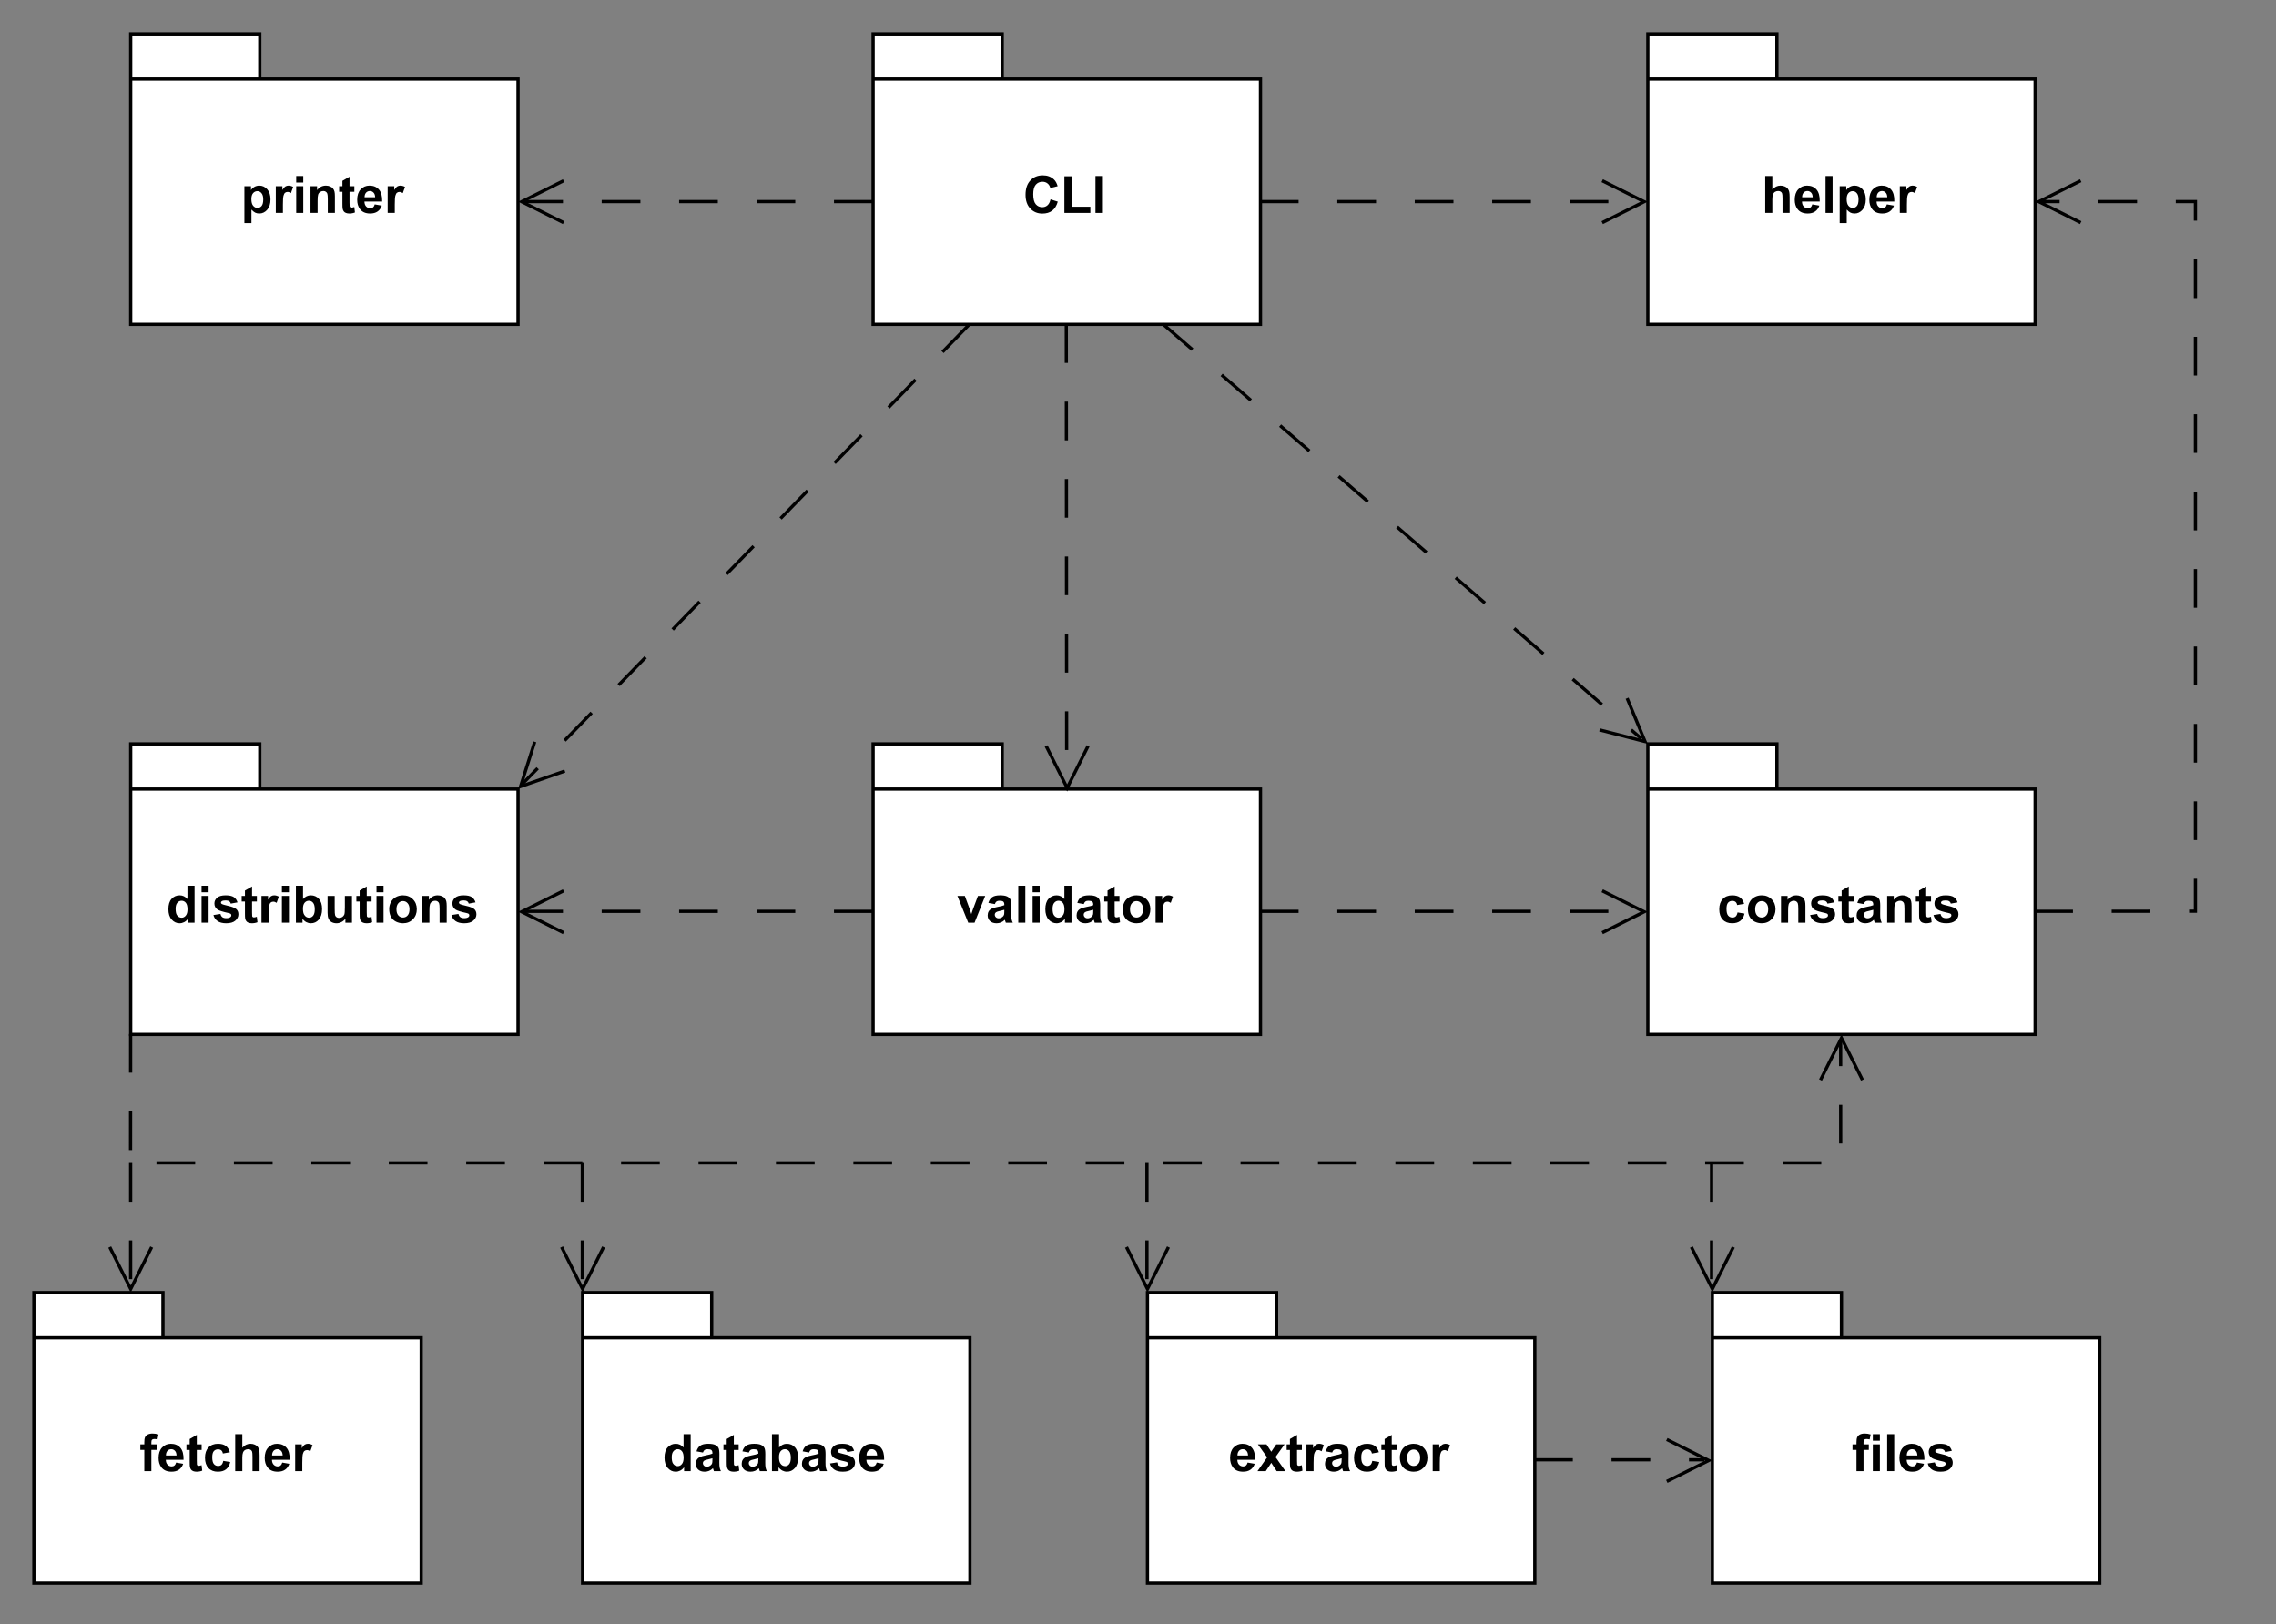 <?xml version="1.0" encoding="UTF-8" standalone="no"?>
<svg
   width="545.04pt"
   height="389.04pt"
   viewBox="0 0 545.04 389.04"
   version="1.1"
   id="svg320"
   xmlns:xlink="http://www.w3.org/1999/xlink"
   xmlns="http://www.w3.org/2000/svg"
   xmlns:svg="http://www.w3.org/2000/svg">
  <rect x="0" y="0" width="545.04" height="389.04" fill="#808080" stroke="none"/>
  <defs
     id="defs70">
    <g
       id="g68">
      <g
         id="glyph-0-0">
        <path
           d="M 1.547 0 L 1.547 -7.719 L 7.719 -7.719 L 7.719 0 Z M 1.734 -0.188 L 7.531 -0.188 L 7.531 -7.531 L 1.734 -7.531 Z M 1.734 -0.188 "
           id="path2" />
      </g>
      <g
         id="glyph-0-1">
        <path
           d="M 6.469 -4.516 L 4.797 -4.219 C 4.742 -4.551 4.617 -4.801 4.422 -4.969 C 4.223 -5.133 3.961 -5.219 3.641 -5.219 C 3.223 -5.219 2.883 -5.07 2.625 -4.781 C 2.375 -4.488 2.25 -4 2.25 -3.312 C 2.25 -2.551 2.379 -2.016 2.641 -1.703 C 2.898 -1.391 3.242 -1.234 3.672 -1.234 C 3.992 -1.234 4.254 -1.32 4.453 -1.5 C 4.66 -1.688 4.805 -2.004 4.891 -2.453 L 6.562 -2.172 C 6.383 -1.41 6.051 -0.832 5.562 -0.438 C 5.07 -0.051 4.414 0.141 3.594 0.141 C 2.656 0.141 1.906 -0.148 1.344 -0.734 C 0.789 -1.328 0.516 -2.148 0.516 -3.203 C 0.516 -4.254 0.789 -5.07 1.344 -5.656 C 1.906 -6.25 2.664 -6.547 3.625 -6.547 C 4.406 -6.547 5.023 -6.379 5.484 -6.047 C 5.941 -5.711 6.27 -5.203 6.469 -4.516 Z M 6.469 -4.516 "
           id="path5" />
      </g>
      <g
         id="glyph-0-2">
        <path
           d="M 0.5 -3.297 C 0.5 -3.859 0.633 -4.398 0.906 -4.922 C 1.188 -5.453 1.582 -5.852 2.094 -6.125 C 2.602 -6.406 3.172 -6.547 3.797 -6.547 C 4.766 -6.547 5.555 -6.234 6.172 -5.609 C 6.797 -4.984 7.109 -4.188 7.109 -3.219 C 7.109 -2.25 6.797 -1.445 6.172 -0.812 C 5.547 -0.176 4.758 0.141 3.812 0.141 C 3.219 0.141 2.656 0.008 2.125 -0.25 C 1.594 -0.52 1.188 -0.91 0.906 -1.422 C 0.633 -1.93 0.5 -2.555 0.5 -3.297 Z M 2.234 -3.203 C 2.234 -2.566 2.383 -2.078 2.688 -1.734 C 2.988 -1.398 3.359 -1.234 3.797 -1.234 C 4.242 -1.234 4.613 -1.398 4.906 -1.734 C 5.207 -2.078 5.359 -2.57 5.359 -3.219 C 5.359 -3.844 5.207 -4.32 4.906 -4.656 C 4.613 -5 4.242 -5.172 3.797 -5.172 C 3.359 -5.172 2.988 -5 2.688 -4.656 C 2.383 -4.32 2.234 -3.836 2.234 -3.203 Z M 2.234 -3.203 "
           id="path8" />
      </g>
      <g
         id="glyph-0-3">
        <path
           d="M 6.719 0 L 5.016 0 L 5.016 -3.266 C 5.016 -3.961 4.977 -4.41 4.906 -4.609 C 4.832 -4.816 4.711 -4.973 4.547 -5.078 C 4.391 -5.191 4.195 -5.25 3.969 -5.25 C 3.676 -5.25 3.41 -5.172 3.172 -5.016 C 2.941 -4.859 2.785 -4.645 2.703 -4.375 C 2.617 -4.113 2.578 -3.625 2.578 -2.906 L 2.578 0 L 0.875 0 L 0.875 -6.406 L 2.453 -6.406 L 2.453 -5.469 C 3.004 -6.188 3.707 -6.547 4.562 -6.547 C 4.938 -6.547 5.273 -6.477 5.578 -6.344 C 5.891 -6.219 6.125 -6.047 6.281 -5.828 C 6.445 -5.617 6.562 -5.379 6.625 -5.109 C 6.688 -4.848 6.719 -4.473 6.719 -3.984 Z M 6.719 0 "
           id="path11" />
      </g>
      <g
         id="glyph-0-4">
        <path
           d="M 0.297 -1.828 L 1.984 -2.094 C 2.055 -1.758 2.203 -1.504 2.422 -1.328 C 2.648 -1.16 2.961 -1.078 3.359 -1.078 C 3.797 -1.078 4.125 -1.16 4.344 -1.328 C 4.5 -1.43 4.578 -1.582 4.578 -1.781 C 4.578 -1.906 4.535 -2.008 4.453 -2.094 C 4.367 -2.176 4.18 -2.25 3.891 -2.312 C 2.516 -2.613 1.645 -2.891 1.281 -3.141 C 0.781 -3.484 0.531 -3.969 0.531 -4.594 C 0.531 -5.145 0.75 -5.609 1.188 -5.984 C 1.625 -6.359 2.301 -6.547 3.219 -6.547 C 4.094 -6.547 4.742 -6.406 5.172 -6.125 C 5.598 -5.844 5.895 -5.422 6.062 -4.859 L 4.453 -4.562 C 4.391 -4.812 4.258 -5 4.062 -5.125 C 3.875 -5.258 3.602 -5.328 3.25 -5.328 C 2.801 -5.328 2.484 -5.266 2.297 -5.141 C 2.16 -5.055 2.094 -4.941 2.094 -4.797 C 2.094 -4.68 2.148 -4.582 2.266 -4.5 C 2.422 -4.383 2.945 -4.223 3.844 -4.016 C 4.75 -3.816 5.383 -3.566 5.75 -3.266 C 6.102 -2.961 6.281 -2.539 6.281 -2 C 6.281 -1.414 6.031 -0.91 5.531 -0.484 C 5.039 -0.066 4.316 0.141 3.359 0.141 C 2.484 0.141 1.789 -0.035 1.281 -0.391 C 0.781 -0.742 0.453 -1.223 0.297 -1.828 Z M 0.297 -1.828 "
           id="path14" />
      </g>
      <g
         id="glyph-0-5">
        <path
           d="M 3.828 -6.406 L 3.828 -5.062 L 2.672 -5.062 L 2.672 -2.469 C 2.672 -1.945 2.68 -1.645 2.703 -1.562 C 2.723 -1.477 2.77 -1.406 2.844 -1.344 C 2.926 -1.289 3.023 -1.266 3.141 -1.266 C 3.297 -1.266 3.52 -1.316 3.812 -1.422 L 3.969 -0.109 C 3.57 0.055 3.125 0.141 2.625 0.141 C 2.32 0.141 2.047 0.094 1.797 0 C 1.555 -0.102 1.379 -0.238 1.266 -0.406 C 1.148 -0.57 1.066 -0.789 1.016 -1.062 C 0.984 -1.258 0.969 -1.66 0.969 -2.266 L 0.969 -5.062 L 0.188 -5.062 L 0.188 -6.406 L 0.969 -6.406 L 0.969 -7.688 L 2.672 -8.672 L 2.672 -6.406 Z M 3.828 -6.406 "
           id="path17" />
      </g>
      <g
         id="glyph-0-6">
        <path
           d="M 2.156 -4.453 L 0.609 -4.734 C 0.785 -5.348 1.082 -5.801 1.5 -6.094 C 1.926 -6.395 2.555 -6.547 3.391 -6.547 C 4.148 -6.547 4.711 -6.457 5.078 -6.281 C 5.453 -6.102 5.711 -5.875 5.859 -5.594 C 6.016 -5.32 6.094 -4.816 6.094 -4.078 L 6.078 -2.109 C 6.078 -1.547 6.102 -1.129 6.156 -0.859 C 6.207 -0.586 6.305 -0.301 6.453 0 L 4.781 0 C 4.738 -0.113 4.68 -0.281 4.609 -0.5 C 4.586 -0.602 4.57 -0.672 4.562 -0.703 C 4.27 -0.422 3.957 -0.207 3.625 -0.062 C 3.289 0.07 2.941 0.141 2.578 0.141 C 1.91 0.141 1.383 -0.035 1 -0.391 C 0.625 -0.742 0.438 -1.195 0.438 -1.75 C 0.438 -2.113 0.52 -2.438 0.688 -2.719 C 0.863 -3 1.109 -3.211 1.422 -3.359 C 1.734 -3.516 2.188 -3.648 2.781 -3.766 C 3.57 -3.91 4.117 -4.051 4.422 -4.188 L 4.422 -4.344 C 4.422 -4.676 4.336 -4.91 4.172 -5.047 C 4.016 -5.18 3.711 -5.25 3.266 -5.25 C 2.961 -5.25 2.727 -5.191 2.562 -5.078 C 2.395 -4.961 2.258 -4.754 2.156 -4.453 Z M 4.422 -3.078 C 4.203 -3.004 3.859 -2.914 3.391 -2.812 C 2.922 -2.719 2.613 -2.617 2.469 -2.516 C 2.25 -2.359 2.141 -2.16 2.141 -1.922 C 2.141 -1.68 2.227 -1.473 2.406 -1.297 C 2.582 -1.129 2.805 -1.047 3.078 -1.047 C 3.379 -1.047 3.672 -1.148 3.953 -1.359 C 4.16 -1.504 4.297 -1.688 4.359 -1.906 C 4.398 -2.051 4.422 -2.328 4.422 -2.734 Z M 4.422 -3.078 "
           id="path20" />
      </g>
      <g
         id="glyph-0-7">
        <path
           d="M 0.141 -6.406 L 1.094 -6.406 L 1.094 -6.891 C 1.094 -7.43 1.148 -7.832 1.266 -8.094 C 1.379 -8.363 1.586 -8.582 1.891 -8.75 C 2.203 -8.914 2.594 -9 3.062 -9 C 3.539 -9 4.016 -8.926 4.484 -8.781 L 4.25 -7.594 C 3.977 -7.656 3.719 -7.688 3.469 -7.688 C 3.227 -7.688 3.051 -7.629 2.938 -7.516 C 2.832 -7.398 2.781 -7.18 2.781 -6.859 L 2.781 -6.406 L 4.047 -6.406 L 4.047 -5.078 L 2.781 -5.078 L 2.781 0 L 1.094 0 L 1.094 -5.078 L 0.141 -5.078 Z M 0.141 -6.406 "
           id="path23" />
      </g>
      <g
         id="glyph-0-8">
        <path
           d="M 0.891 -7.281 L 0.891 -8.844 L 2.578 -8.844 L 2.578 -7.281 Z M 0.891 0 L 0.891 -6.406 L 2.578 -6.406 L 2.578 0 Z M 0.891 0 "
           id="path26" />
      </g>
      <g
         id="glyph-0-9">
        <path
           d="M 0.891 0 L 0.891 -8.844 L 2.578 -8.844 L 2.578 0 Z M 0.891 0 "
           id="path29" />
      </g>
      <g
         id="glyph-0-10">
        <path
           d="M 4.594 -2.047 L 6.281 -1.75 C 6.07 -1.133 5.734 -0.664 5.266 -0.344 C 4.797 -0.02 4.207 0.141 3.5 0.141 C 2.383 0.141 1.562 -0.223 1.031 -0.953 C 0.602 -1.535 0.391 -2.27 0.391 -3.156 C 0.391 -4.219 0.664 -5.047 1.219 -5.641 C 1.781 -6.242 2.484 -6.547 3.328 -6.547 C 4.285 -6.547 5.039 -6.234 5.594 -5.609 C 6.145 -4.984 6.406 -4.02 6.375 -2.719 L 2.125 -2.719 C 2.133 -2.219 2.27 -1.828 2.531 -1.547 C 2.801 -1.266 3.129 -1.125 3.516 -1.125 C 3.785 -1.125 4.008 -1.195 4.188 -1.344 C 4.363 -1.488 4.5 -1.723 4.594 -2.047 Z M 4.688 -3.75 C 4.676 -4.238 4.551 -4.609 4.312 -4.859 C 4.07 -5.117 3.781 -5.25 3.438 -5.25 C 3.062 -5.25 2.754 -5.117 2.516 -4.859 C 2.273 -4.586 2.156 -4.219 2.156 -3.75 Z M 4.688 -3.75 "
           id="path32" />
      </g>
      <g
         id="glyph-0-11">
        <path
           d="M 2.578 -8.844 L 2.578 -5.594 C 3.117 -6.227 3.77 -6.547 4.531 -6.547 C 4.926 -6.547 5.281 -6.473 5.594 -6.328 C 5.906 -6.191 6.141 -6.008 6.297 -5.781 C 6.461 -5.551 6.57 -5.301 6.625 -5.031 C 6.688 -4.758 6.719 -4.336 6.719 -3.766 L 6.719 0 L 5.016 0 L 5.016 -3.391 C 5.016 -4.055 4.984 -4.477 4.922 -4.656 C 4.859 -4.844 4.742 -4.988 4.578 -5.094 C 4.422 -5.195 4.219 -5.25 3.969 -5.25 C 3.688 -5.25 3.438 -5.18 3.219 -5.047 C 3 -4.91 2.836 -4.703 2.734 -4.422 C 2.629 -4.148 2.578 -3.742 2.578 -3.203 L 2.578 0 L 0.875 0 L 0.875 -8.844 Z M 2.578 -8.844 "
           id="path35" />
      </g>
      <g
         id="glyph-0-12">
        <path
           d="M 0.844 -6.406 L 2.422 -6.406 L 2.422 -5.469 C 2.629 -5.789 2.906 -6.051 3.25 -6.25 C 3.602 -6.445 3.992 -6.547 4.422 -6.547 C 5.16 -6.547 5.789 -6.254 6.312 -5.672 C 6.832 -5.086 7.094 -4.273 7.094 -3.234 C 7.094 -2.172 6.828 -1.344 6.297 -0.75 C 5.773 -0.156 5.145 0.141 4.406 0.141 C 4.051 0.141 3.727 0.07 3.438 -0.062 C 3.156 -0.207 2.852 -0.453 2.531 -0.797 L 2.531 2.438 L 0.844 2.438 Z M 2.516 -3.312 C 2.516 -2.594 2.656 -2.062 2.938 -1.719 C 3.227 -1.375 3.578 -1.203 3.984 -1.203 C 4.379 -1.203 4.707 -1.359 4.969 -1.672 C 5.227 -1.984 5.359 -2.504 5.359 -3.234 C 5.359 -3.898 5.223 -4.395 4.953 -4.719 C 4.691 -5.051 4.359 -5.219 3.953 -5.219 C 3.547 -5.219 3.203 -5.055 2.922 -4.734 C 2.648 -4.41 2.516 -3.938 2.516 -3.312 Z M 2.516 -3.312 "
           id="path38" />
      </g>
      <g
         id="glyph-0-13">
        <path
           d="M 2.516 0 L 0.812 0 L 0.812 -6.406 L 2.391 -6.406 L 2.391 -5.5 C 2.66 -5.926 2.898 -6.207 3.109 -6.344 C 3.328 -6.477 3.57 -6.547 3.844 -6.547 C 4.227 -6.547 4.602 -6.441 4.969 -6.234 L 4.438 -4.75 C 4.156 -4.938 3.891 -5.031 3.641 -5.031 C 3.398 -5.031 3.195 -4.961 3.031 -4.828 C 2.875 -4.703 2.75 -4.469 2.656 -4.125 C 2.562 -3.781 2.516 -3.066 2.516 -1.984 Z M 2.516 0 "
           id="path41" />
      </g>
      <g
         id="glyph-0-14">
        <path
           d="M 2.656 0 L 0.062 -6.406 L 1.844 -6.406 L 3.047 -3.141 L 3.406 -2.047 C 3.5 -2.328 3.555 -2.508 3.578 -2.594 C 3.629 -2.77 3.691 -2.953 3.766 -3.141 L 4.984 -6.406 L 6.719 -6.406 L 4.172 0 Z M 2.656 0 "
           id="path44" />
      </g>
      <g
         id="glyph-0-15">
        <path
           d="M 6.766 0 L 5.188 0 L 5.188 -0.938 C 4.926 -0.57 4.617 -0.301 4.266 -0.125 C 3.91 0.051 3.551 0.141 3.188 0.141 C 2.445 0.141 1.812 -0.156 1.281 -0.75 C 0.758 -1.344 0.5 -2.172 0.5 -3.234 C 0.5 -4.316 0.754 -5.141 1.266 -5.703 C 1.785 -6.266 2.43 -6.547 3.203 -6.547 C 3.922 -6.547 4.539 -6.25 5.062 -5.656 L 5.062 -8.844 L 6.766 -8.844 Z M 2.234 -3.344 C 2.234 -2.656 2.328 -2.16 2.516 -1.859 C 2.797 -1.41 3.18 -1.188 3.672 -1.188 C 4.055 -1.188 4.383 -1.352 4.656 -1.688 C 4.938 -2.02 5.078 -2.52 5.078 -3.188 C 5.078 -3.914 4.941 -4.441 4.672 -4.766 C 4.41 -5.086 4.07 -5.25 3.656 -5.25 C 3.25 -5.25 2.91 -5.086 2.641 -4.766 C 2.367 -4.453 2.234 -3.977 2.234 -3.344 Z M 2.234 -3.344 "
           id="path47" />
      </g>
      <g
         id="glyph-0-16">
        <path
           d="M 6.562 -3.25 L 8.297 -2.703 C 8.023 -1.734 7.582 -1.016 6.969 -0.547 C 6.352 -0.078 5.566 0.156 4.609 0.156 C 3.441 0.156 2.477 -0.242 1.719 -1.047 C 0.957 -1.848 0.578 -2.945 0.578 -4.344 C 0.578 -5.812 0.957 -6.953 1.719 -7.766 C 2.477 -8.586 3.477 -9 4.719 -9 C 5.801 -9 6.68 -8.676 7.359 -8.031 C 7.766 -7.656 8.066 -7.113 8.266 -6.406 L 6.5 -5.984 C 6.395 -6.441 6.176 -6.801 5.844 -7.062 C 5.508 -7.332 5.109 -7.469 4.641 -7.469 C 3.984 -7.469 3.445 -7.234 3.031 -6.766 C 2.625 -6.297 2.422 -5.535 2.422 -4.484 C 2.422 -3.359 2.625 -2.555 3.031 -2.078 C 3.438 -1.609 3.957 -1.375 4.594 -1.375 C 5.07 -1.375 5.484 -1.523 5.828 -1.828 C 6.172 -2.129 6.414 -2.602 6.562 -3.25 Z M 6.562 -3.25 "
           id="path50" />
      </g>
      <g
         id="glyph-0-17">
        <path
           d="M 0.953 0 L 0.953 -8.781 L 2.734 -8.781 L 2.734 -1.484 L 7.172 -1.484 L 7.172 0 Z M 0.953 0 "
           id="path53" />
      </g>
      <g
         id="glyph-0-18">
        <path
           d="M 0.844 0 L 0.844 -8.844 L 2.625 -8.844 L 2.625 0 Z M 0.844 0 "
           id="path56" />
      </g>
      <g
         id="glyph-0-19">
        <path
           d="M 0.812 0 L 0.812 -8.844 L 2.516 -8.844 L 2.516 -5.656 C 3.035 -6.25 3.656 -6.547 4.375 -6.547 C 5.156 -6.547 5.801 -6.266 6.312 -5.703 C 6.82 -5.141 7.078 -4.328 7.078 -3.266 C 7.078 -2.172 6.816 -1.328 6.297 -0.734 C 5.773 -0.148 5.141 0.141 4.391 0.141 C 4.023 0.141 3.664 0.051 3.312 -0.125 C 2.957 -0.312 2.648 -0.582 2.391 -0.938 L 2.391 0 Z M 2.5 -3.344 C 2.5 -2.676 2.602 -2.188 2.812 -1.875 C 3.102 -1.414 3.492 -1.188 3.984 -1.188 C 4.359 -1.188 4.676 -1.348 4.938 -1.672 C 5.195 -1.992 5.328 -2.5 5.328 -3.188 C 5.328 -3.914 5.191 -4.441 4.922 -4.766 C 4.66 -5.086 4.328 -5.25 3.922 -5.25 C 3.516 -5.25 3.176 -5.094 2.906 -4.781 C 2.633 -4.469 2.5 -3.988 2.5 -3.344 Z M 2.5 -3.344 "
           id="path59" />
      </g>
      <g
         id="glyph-0-20">
        <path
           d="M 5.109 0 L 5.109 -0.953 C 4.867 -0.617 4.555 -0.352 4.172 -0.156 C 3.797 0.039 3.398 0.141 2.984 0.141 C 2.547 0.141 2.156 0.047 1.812 -0.141 C 1.477 -0.328 1.234 -0.594 1.078 -0.938 C 0.922 -1.281 0.844 -1.754 0.844 -2.359 L 0.844 -6.406 L 2.547 -6.406 L 2.547 -3.469 C 2.547 -2.562 2.578 -2.004 2.641 -1.797 C 2.703 -1.598 2.816 -1.438 2.984 -1.312 C 3.148 -1.195 3.359 -1.141 3.609 -1.141 C 3.898 -1.141 4.16 -1.219 4.391 -1.375 C 4.617 -1.539 4.773 -1.738 4.859 -1.969 C 4.941 -2.207 4.984 -2.785 4.984 -3.703 L 4.984 -6.406 L 6.688 -6.406 L 6.688 0 Z M 5.109 0 "
           id="path62" />
      </g>
      <g
         id="glyph-0-21">
        <path
           d="M 0.078 0 L 2.391 -3.297 L 0.172 -6.406 L 2.234 -6.406 L 3.375 -4.641 L 4.562 -6.406 L 6.562 -6.406 L 4.391 -3.375 L 6.766 0 L 4.672 0 L 3.375 -1.984 L 2.062 0 Z M 0.078 0 "
           id="path65" />
      </g>
    </g>
  </defs>
  <path
     fill-rule="nonzero"
     fill="rgb(100%, 100%, 100%)"
     fill-opacity="1"
     stroke-width="1.03"
     stroke-linecap="butt"
     stroke-linejoin="miter"
     stroke="rgb(0%, 0%, 0%)"
     stroke-opacity="1"
     stroke-miterlimit="10"
     d="M 525.642 251.48 L 525.642 237.052 L 566.859 237.052 L 566.859 251.48 M 525.642 251.48 L 649.308 251.48 L 649.308 329.808 L 525.642 329.808 Z M 525.642 251.48 "
     transform="matrix(0.75, 0, 0, 0.75, 0.375, 0.375)"
     id="path72" />
  <g
     fill="#000000"
     fill-opacity="1"
     id="g92">
    <use
       xlink:href="#glyph-0-1"
       x="411.2"
       y="220.975"
       id="use74" />
    <use
       xlink:href="#glyph-0-2"
       x="418.076"
       y="220.975"
       id="use76" />
    <use
       xlink:href="#glyph-0-3"
       x="425.627"
       y="220.975"
       id="use78" />
    <use
       xlink:href="#glyph-0-4"
       x="433.178"
       y="220.975"
       id="use80" />
    <use
       xlink:href="#glyph-0-5"
       x="440.054"
       y="220.975"
       id="use82" />
    <use
       xlink:href="#glyph-0-6"
       x="444.17"
       y="220.975"
       id="use84" />
    <use
       xlink:href="#glyph-0-3"
       x="451.046"
       y="220.975"
       id="use86" />
    <use
       xlink:href="#glyph-0-5"
       x="458.597"
       y="220.975"
       id="use88" />
    <use
       xlink:href="#glyph-0-4"
       x="462.714"
       y="220.975"
       id="use90" />
  </g>
  <path
     fill-rule="nonzero"
     fill="rgb(100%, 100%, 100%)"
     fill-opacity="1"
     stroke-width="1.03"
     stroke-linecap="butt"
     stroke-linejoin="miter"
     stroke="rgb(0%, 0%, 0%)"
     stroke-opacity="1"
     stroke-miterlimit="10"
     d="M 546.251 426.691 L 546.251 412.262 L 587.468 412.262 L 587.468 426.691 M 546.251 426.691 L 669.932 426.691 L 669.932 505.018 L 546.251 505.018 Z M 546.251 426.691 "
     transform="matrix(0.75, 0, 0, 0.75, 0.375, 0.375)"
     id="path94" />
  <g
     fill="#000000"
     fill-opacity="1"
     id="g106">
    <use
       xlink:href="#glyph-0-7"
       x="443.482"
       y="352.323"
       id="use96" />
    <use
       xlink:href="#glyph-0-8"
       x="447.599"
       y="352.323"
       id="use98" />
    <use
       xlink:href="#glyph-0-9"
       x="451.034"
       y="352.323"
       id="use100" />
    <use
       xlink:href="#glyph-0-10"
       x="454.468"
       y="352.323"
       id="use102" />
    <use
       xlink:href="#glyph-0-4"
       x="461.343"
       y="352.323"
       id="use104" />
  </g>
  <path
     fill-rule="nonzero"
     fill="rgb(100%, 100%, 100%)"
     fill-opacity="1"
     stroke-width="1.03"
     stroke-linecap="butt"
     stroke-linejoin="miter"
     stroke="rgb(0%, 0%, 0%)"
     stroke-opacity="1"
     stroke-miterlimit="10"
     d="M 525.642 24.741 L 525.642 10.312 L 566.859 10.312 L 566.859 24.741 M 525.642 24.741 L 649.308 24.741 L 649.308 103.068 L 525.642 103.068 Z M 525.642 24.741 "
     transform="matrix(0.75, 0, 0, 0.75, 0.375, 0.375)"
     id="path108" />
  <g
     fill="#000000"
     fill-opacity="1"
     id="g122">
    <use
       xlink:href="#glyph-0-11"
       x="421.848"
       y="50.994"
       id="use110" />
    <use
       xlink:href="#glyph-0-10"
       x="429.4"
       y="50.994"
       id="use112" />
    <use
       xlink:href="#glyph-0-9"
       x="436.275"
       y="50.994"
       id="use114" />
    <use
       xlink:href="#glyph-0-12"
       x="439.71"
       y="50.994"
       id="use116" />
    <use
       xlink:href="#glyph-0-10"
       x="447.261"
       y="50.994"
       id="use118" />
    <use
       xlink:href="#glyph-0-13"
       x="454.136"
       y="50.994"
       id="use120" />
  </g>
  <path
     fill-rule="nonzero"
     fill="rgb(100%, 100%, 100%)"
     fill-opacity="1"
     stroke-width="1.03"
     stroke-linecap="butt"
     stroke-linejoin="miter"
     stroke="rgb(0%, 0%, 0%)"
     stroke-opacity="1"
     stroke-miterlimit="10"
     d="M 41.227 24.741 L 41.227 10.312 L 82.449 10.312 L 82.449 24.741 M 41.227 24.741 L 164.909 24.741 L 164.909 103.068 L 41.227 103.068 Z M 41.227 24.741 "
     transform="matrix(0.75, 0, 0, 0.75, 0.375, 0.375)"
     id="path124" />
  <g
     fill="#000000"
     fill-opacity="1"
     id="g140">
    <use
       xlink:href="#glyph-0-12"
       x="57.682"
       y="50.994"
       id="use126" />
    <use
       xlink:href="#glyph-0-13"
       x="65.234"
       y="50.994"
       id="use128" />
    <use
       xlink:href="#glyph-0-8"
       x="70.044"
       y="50.994"
       id="use130" />
    <use
       xlink:href="#glyph-0-3"
       x="73.479"
       y="50.994"
       id="use132" />
    <use
       xlink:href="#glyph-0-5"
       x="81.03"
       y="50.994"
       id="use134" />
    <use
       xlink:href="#glyph-0-10"
       x="85.147"
       y="50.994"
       id="use136" />
    <use
       xlink:href="#glyph-0-13"
       x="92.022"
       y="50.994"
       id="use138" />
  </g>
  <path
     fill-rule="nonzero"
     fill="rgb(100%, 100%, 100%)"
     fill-opacity="1"
     stroke-width="1.03"
     stroke-linecap="butt"
     stroke-linejoin="miter"
     stroke="rgb(0%, 0%, 0%)"
     stroke-opacity="1"
     stroke-miterlimit="10"
     d="M 278.279 251.48 L 278.279 237.052 L 319.501 237.052 L 319.501 251.48 M 278.279 251.48 L 401.961 251.48 L 401.961 329.808 L 278.279 329.808 Z M 278.279 251.48 "
     transform="matrix(0.75, 0, 0, 0.75, 0.375, 0.375)"
     id="path142" />
  <g
     fill="#000000"
     fill-opacity="1"
     id="g162">
    <use
       xlink:href="#glyph-0-14"
       x="229.208"
       y="220.975"
       id="use144" />
    <use
       xlink:href="#glyph-0-6"
       x="236.083"
       y="220.975"
       id="use146" />
    <use
       xlink:href="#glyph-0-9"
       x="242.958"
       y="220.975"
       id="use148" />
    <use
       xlink:href="#glyph-0-8"
       x="246.393"
       y="220.975"
       id="use150" />
    <use
       xlink:href="#glyph-0-15"
       x="249.828"
       y="220.975"
       id="use152" />
    <use
       xlink:href="#glyph-0-6"
       x="257.379"
       y="220.975"
       id="use154" />
    <use
       xlink:href="#glyph-0-5"
       x="264.254"
       y="220.975"
       id="use156" />
    <use
       xlink:href="#glyph-0-2"
       x="268.371"
       y="220.975"
       id="use158" />
    <use
       xlink:href="#glyph-0-13"
       x="275.922"
       y="220.975"
       id="use160" />
  </g>
  <path
     fill-rule="nonzero"
     fill="rgb(100%, 100%, 100%)"
     fill-opacity="1"
     stroke-width="1.03"
     stroke-linecap="butt"
     stroke-linejoin="miter"
     stroke="rgb(0%, 0%, 0%)"
     stroke-opacity="1"
     stroke-miterlimit="10"
     d="M 278.279 24.741 L 278.279 10.312 L 319.501 10.312 L 319.501 24.741 M 278.279 24.741 L 401.961 24.741 L 401.961 103.068 L 278.279 103.068 Z M 278.279 24.741 "
     transform="matrix(0.75, 0, 0, 0.75, 0.375, 0.375)"
     id="path164" />
  <g
     fill="#000000"
     fill-opacity="1"
     id="g172">
    <use
       xlink:href="#glyph-0-16"
       x="245.011"
       y="50.994"
       id="use166" />
    <use
       xlink:href="#glyph-0-17"
       x="253.938"
       y="50.994"
       id="use168" />
    <use
       xlink:href="#glyph-0-18"
       x="261.49"
       y="50.994"
       id="use170" />
  </g>
  <path
     fill-rule="nonzero"
     fill="rgb(100%, 100%, 100%)"
     fill-opacity="1"
     stroke-width="1.03"
     stroke-linecap="butt"
     stroke-linejoin="miter"
     stroke="rgb(0%, 0%, 0%)"
     stroke-opacity="1"
     stroke-miterlimit="10"
     d="M 10.312 426.691 L 10.312 412.262 L 51.529 412.262 L 51.529 426.691 M 10.312 426.691 L 133.989 426.691 L 133.989 505.018 L 10.312 505.018 Z M 10.312 426.691 "
     transform="matrix(0.75, 0, 0, 0.75, 0.375, 0.375)"
     id="path174" />
  <g
     fill="#000000"
     fill-opacity="1"
     id="g190">
    <use
       xlink:href="#glyph-0-7"
       x="33.465"
       y="352.323"
       id="use176" />
    <use
       xlink:href="#glyph-0-10"
       x="37.582"
       y="352.323"
       id="use178" />
    <use
       xlink:href="#glyph-0-5"
       x="44.457"
       y="352.323"
       id="use180" />
    <use
       xlink:href="#glyph-0-1"
       x="48.574"
       y="352.323"
       id="use182" />
    <use
       xlink:href="#glyph-0-11"
       x="55.449"
       y="352.323"
       id="use184" />
    <use
       xlink:href="#glyph-0-10"
       x="63"
       y="352.323"
       id="use186" />
    <use
       xlink:href="#glyph-0-13"
       x="69.875"
       y="352.323"
       id="use188" />
  </g>
  <path
     fill-rule="nonzero"
     fill="rgb(100%, 100%, 100%)"
     fill-opacity="1"
     stroke-width="1.03"
     stroke-linecap="butt"
     stroke-linejoin="miter"
     stroke="rgb(0%, 0%, 0%)"
     stroke-opacity="1"
     stroke-miterlimit="10"
     d="M 185.518 426.691 L 185.518 412.262 L 226.74 412.262 L 226.74 426.691 M 185.518 426.691 L 309.199 426.691 L 309.199 505.018 L 185.518 505.018 Z M 185.518 426.691 "
     transform="matrix(0.75, 0, 0, 0.75, 0.375, 0.375)"
     id="path192" />
  <g
     fill="#000000"
     fill-opacity="1"
     id="g210">
    <use
       xlink:href="#glyph-0-15"
       x="158.632"
       y="352.323"
       id="use194" />
    <use
       xlink:href="#glyph-0-6"
       x="166.184"
       y="352.323"
       id="use196" />
    <use
       xlink:href="#glyph-0-5"
       x="173.059"
       y="352.323"
       id="use198" />
    <use
       xlink:href="#glyph-0-6"
       x="177.176"
       y="352.323"
       id="use200" />
    <use
       xlink:href="#glyph-0-19"
       x="184.051"
       y="352.323"
       id="use202" />
    <use
       xlink:href="#glyph-0-6"
       x="191.602"
       y="352.323"
       id="use204" />
    <use
       xlink:href="#glyph-0-4"
       x="198.477"
       y="352.323"
       id="use206" />
    <use
       xlink:href="#glyph-0-10"
       x="205.353"
       y="352.323"
       id="use208" />
  </g>
  <path
     fill-rule="nonzero"
     fill="rgb(100%, 100%, 100%)"
     fill-opacity="1"
     stroke-width="1.03"
     stroke-linecap="butt"
     stroke-linejoin="miter"
     stroke="rgb(0%, 0%, 0%)"
     stroke-opacity="1"
     stroke-miterlimit="10"
     d="M 41.227 251.48 L 41.227 237.052 L 82.449 237.052 L 82.449 251.48 M 41.227 251.48 L 164.909 251.48 L 164.909 329.808 L 41.227 329.808 Z M 41.227 251.48 "
     transform="matrix(0.75, 0, 0, 0.75, 0.375, 0.375)"
     id="path212" />
  <g
     fill="#000000"
     fill-opacity="1"
     id="g240">
    <use
       xlink:href="#glyph-0-15"
       x="39.827"
       y="220.975"
       id="use214" />
    <use
       xlink:href="#glyph-0-8"
       x="47.378"
       y="220.975"
       id="use216" />
    <use
       xlink:href="#glyph-0-4"
       x="50.813"
       y="220.975"
       id="use218" />
    <use
       xlink:href="#glyph-0-5"
       x="57.688"
       y="220.975"
       id="use220" />
    <use
       xlink:href="#glyph-0-13"
       x="61.805"
       y="220.975"
       id="use222" />
    <use
       xlink:href="#glyph-0-8"
       x="66.616"
       y="220.975"
       id="use224" />
    <use
       xlink:href="#glyph-0-19"
       x="70.051"
       y="220.975"
       id="use226" />
    <use
       xlink:href="#glyph-0-20"
       x="77.602"
       y="220.975"
       id="use228" />
    <use
       xlink:href="#glyph-0-5"
       x="85.153"
       y="220.975"
       id="use230" />
    <use
       xlink:href="#glyph-0-8"
       x="89.27"
       y="220.975"
       id="use232" />
    <use
       xlink:href="#glyph-0-2"
       x="92.705"
       y="220.975"
       id="use234" />
    <use
       xlink:href="#glyph-0-3"
       x="100.256"
       y="220.975"
       id="use236" />
    <use
       xlink:href="#glyph-0-4"
       x="107.807"
       y="220.975"
       id="use238" />
  </g>
  <path
     fill-rule="nonzero"
     fill="rgb(0%, 0%, 0%)"
     fill-opacity="1"
     d="M 255.734 77.641 L 255.742 86.914 L 254.969 86.914 L 254.961 77.641 M 255.75 96.184 L 255.758 105.457 L 254.984 105.457 L 254.977 96.184 M 255.766 114.727 L 255.773 124 L 255 124 L 254.992 114.73 M 255.781 133.273 L 255.785 142.543 L 255.016 142.543 L 255.008 133.273 M 255.793 151.816 L 255.801 161.086 L 255.031 161.086 L 255.023 151.816 M 255.809 170.359 L 255.816 179.629 L 255.047 179.629 L 255.039 170.359 "
     id="path242" />
  <path
     fill="none"
     stroke-width="1.03"
     stroke-linecap="butt"
     stroke-linejoin="miter"
     stroke="rgb(0%, 0%, 0%)"
     stroke-opacity="1"
     stroke-miterlimit="10"
     d="M 333.528 237.719 L 340.24 251.11 L 346.93 237.708 "
     transform="matrix(0.75, 0, 0, 0.75, 0.375, 0.375)"
     id="path244" />
  <path
     fill-rule="nonzero"
     fill="rgb(0%, 0%, 0%)"
     fill-opacity="1"
     d="M 208.988 48.664 L 199.719 48.664 L 199.719 47.891 L 208.988 47.891 M 190.445 48.664 L 181.176 48.664 L 181.176 47.891 L 190.445 47.891 M 171.902 48.664 L 162.629 48.664 L 162.629 47.891 L 171.902 47.891 M 153.359 48.664 L 144.086 48.664 L 144.086 47.891 L 153.359 47.891 M 134.816 48.664 L 125.727 48.664 L 125.727 47.891 L 134.816 47.891 "
     id="path246" />
  <path
     fill="none"
     stroke-width="1.03"
     stroke-linecap="butt"
     stroke-linejoin="miter"
     stroke="rgb(0%, 0%, 0%)"
     stroke-opacity="1"
     stroke-miterlimit="10"
     d="M 179.458 57.198 L 166.061 63.899 L 179.458 70.6 "
     transform="matrix(0.75, 0, 0, 0.75, 0.375, 0.375)"
     id="path248" />
  <path
     fill-rule="nonzero"
     fill="rgb(0%, 0%, 0%)"
     fill-opacity="1"
     d="M 301.707 47.891 L 310.977 47.891 L 310.977 48.664 L 301.707 48.664 M 320.25 47.891 L 329.523 47.891 L 329.523 48.664 L 320.25 48.664 M 338.793 47.891 L 348.066 47.891 L 348.066 48.664 L 338.793 48.664 M 357.336 47.891 L 366.609 47.891 L 366.609 48.664 L 357.336 48.664 M 375.879 47.891 L 385.152 47.891 L 385.152 48.664 L 375.879 48.664 "
     id="path250" />
  <path
     fill="none"
     stroke-width="1.03"
     stroke-linecap="butt"
     stroke-linejoin="miter"
     stroke="rgb(0%, 0%, 0%)"
     stroke-opacity="1"
     stroke-miterlimit="10"
     d="M 511.078 70.6 L 524.48 63.899 L 511.078 57.198 "
     transform="matrix(0.75, 0, 0, 0.75, 0.375, 0.375)"
     id="path252" />
  <path
     fill-rule="nonzero"
     fill="rgb(0%, 0%, 0%)"
     fill-opacity="1"
     d="M 278.781 77.352 L 285.785 83.422 L 285.281 84.008 L 278.273 77.934 M 292.793 89.496 L 299.801 95.566 L 299.293 96.152 L 292.289 90.078 M 306.805 101.641 L 313.812 107.711 L 313.309 108.297 L 306.301 102.223 M 320.82 113.785 L 327.824 119.855 L 327.32 120.441 L 320.312 114.367 M 334.832 125.93 L 341.84 132 L 341.332 132.586 L 334.328 126.512 M 348.844 138.074 L 355.852 144.145 L 355.348 144.73 L 348.34 138.656 M 362.859 150.219 L 369.863 156.289 L 369.359 156.875 L 362.352 150.801 M 376.871 162.363 L 383.879 168.434 L 383.371 169.02 L 376.367 162.945 M 390.883 174.508 L 393.363 176.656 L 392.859 177.242 L 390.379 175.09 "
     id="path254" />
  <path
     fill="none"
     stroke-width="1.03"
     stroke-linecap="butt"
     stroke-linejoin="miter"
     stroke="rgb(0%, 0%, 0%)"
     stroke-opacity="1"
     stroke-miterlimit="10"
     d="M 510.25 232.581 L 524.762 236.301 L 519.03 222.462 "
     transform="matrix(0.75, 0, 0, 0.75, 0.375, 0.375)"
     id="path256" />
  <path
     fill-rule="nonzero"
     fill="rgb(0%, 0%, 0%)"
     fill-opacity="1"
     d="M 232.445 77.91 L 225.98 84.559 L 225.43 84.02 L 231.891 77.371 M 219.52 91.207 L 213.055 97.855 L 212.504 97.316 L 218.965 90.668 M 206.594 104.5 L 200.129 111.148 L 199.574 110.609 L 206.039 103.965 M 193.664 117.797 L 187.203 124.445 L 186.648 123.906 L 193.113 117.258 M 180.738 131.09 L 174.277 137.738 L 173.723 137.199 L 180.188 130.555 M 167.812 144.387 L 161.352 151.035 L 160.797 150.496 L 167.258 143.848 M 154.887 157.684 L 148.422 164.328 L 147.871 163.793 L 154.332 157.145 M 141.961 170.977 L 135.496 177.625 L 134.941 177.086 L 141.406 170.438 M 129.035 184.273 L 125.477 187.93 L 124.922 187.391 L 128.48 183.734 "
     id="path258" />
  <path
     fill="none"
     stroke-width="1.03"
     stroke-linecap="butt"
     stroke-linejoin="miter"
     stroke="rgb(0%, 0%, 0%)"
     stroke-opacity="1"
     stroke-miterlimit="10"
     d="M 170.24 236.379 L 165.712 250.652 L 179.848 245.722 "
     transform="matrix(0.75, 0, 0, 0.75, 0.375, 0.375)"
     id="path260" />
  <path
     fill-rule="nonzero"
     fill="rgb(0%, 0%, 0%)"
     fill-opacity="1"
     d="M 487.133 217.875 L 496.406 217.867 L 496.406 218.641 L 487.133 218.648 Z M 505.676 217.859 L 514.949 217.848 L 514.949 218.621 L 505.676 218.629 Z M 524.219 217.84 L 525.734 217.84 L 525.734 218.227 L 525.348 218.227 L 525.348 210.465 L 526.121 210.465 L 526.121 218.609 L 524.223 218.613 Z M 525.348 201.195 L 525.348 191.922 L 526.121 191.922 L 526.121 201.195 Z M 525.348 182.652 L 525.348 173.379 L 526.121 173.379 L 526.121 182.652 Z M 525.348 164.109 L 525.348 154.836 L 526.121 154.836 L 526.121 164.109 Z M 525.348 145.566 L 525.348 136.293 L 526.121 136.293 L 526.121 145.566 Z M 525.348 127.02 L 525.348 117.75 L 526.121 117.75 L 526.121 127.02 Z M 525.348 108.477 L 525.348 99.207 L 526.121 99.207 L 526.121 108.477 Z M 525.348 89.934 L 525.348 80.664 L 526.121 80.664 L 526.121 89.934 Z M 525.348 71.391 L 525.348 62.121 L 526.121 62.121 L 526.121 71.391 Z M 525.348 52.848 L 525.348 48.277 L 525.734 48.277 L 525.734 48.664 L 521.031 48.664 L 521.031 47.891 L 526.121 47.891 L 526.121 52.848 Z M 511.762 48.664 L 502.488 48.664 L 502.488 47.891 L 511.762 47.891 Z M 493.219 48.664 L 488.867 48.664 L 488.867 47.891 L 493.219 47.891 Z M 493.219 48.664 "
     id="path262" />
  <path
     fill="none"
     stroke-width="1.03"
     stroke-linecap="butt"
     stroke-linejoin="miter"
     stroke="rgb(0%, 0%, 0%)"
     stroke-opacity="1"
     stroke-miterlimit="10"
     d="M 663.862 57.198 L 650.47 63.899 L 663.862 70.6 "
     transform="matrix(0.75, 0, 0, 0.75, 0.375, 0.375)"
     id="path264" />
  <path
     fill-rule="nonzero"
     fill="rgb(0%, 0%, 0%)"
     fill-opacity="1"
     d="M 208.988 218.648 L 199.719 218.648 L 199.719 217.875 L 208.988 217.875 M 190.445 218.648 L 181.176 218.648 L 181.176 217.875 L 190.445 217.875 M 171.902 218.648 L 162.629 218.648 L 162.629 217.875 L 171.902 217.875 M 153.359 218.648 L 144.086 218.648 L 144.086 217.875 L 153.359 217.875 M 134.816 218.648 L 125.727 218.648 L 125.727 217.875 L 134.816 217.875 "
     id="path266" />
  <path
     fill="none"
     stroke-width="1.03"
     stroke-linecap="butt"
     stroke-linejoin="miter"
     stroke="rgb(0%, 0%, 0%)"
     stroke-opacity="1"
     stroke-miterlimit="10"
     d="M 179.458 283.948 L 166.061 290.649 L 179.458 297.34 "
     transform="matrix(0.75, 0, 0, 0.75, 0.375, 0.375)"
     id="path268" />
  <path
     fill-rule="nonzero"
     fill="rgb(0%, 0%, 0%)"
     fill-opacity="1"
     d="M 301.707 217.875 L 310.977 217.875 L 310.977 218.648 L 301.707 218.648 M 320.25 217.875 L 329.523 217.875 L 329.523 218.648 L 320.25 218.648 M 338.793 217.875 L 348.066 217.875 L 348.066 218.648 L 338.793 218.648 M 357.336 217.875 L 366.609 217.875 L 366.609 218.648 L 357.336 218.648 M 375.879 217.875 L 385.152 217.875 L 385.152 218.648 L 375.879 218.648 "
     id="path270" />
  <path
     fill="none"
     stroke-width="1.03"
     stroke-linecap="butt"
     stroke-linejoin="miter"
     stroke="rgb(0%, 0%, 0%)"
     stroke-opacity="1"
     stroke-miterlimit="10"
     d="M 511.078 297.34 L 524.48 290.649 L 511.078 283.948 "
     transform="matrix(0.75, 0, 0, 0.75, 0.375, 0.375)"
     id="path272" />
  <path
     fill-rule="nonzero"
     fill="rgb(100%, 100%, 100%)"
     fill-opacity="1"
     stroke-width="1.03"
     stroke-linecap="butt"
     stroke-linejoin="miter"
     stroke="rgb(0%, 0%, 0%)"
     stroke-opacity="1"
     stroke-miterlimit="10"
     d="M 365.882 426.691 L 365.882 412.262 L 407.109 412.262 L 407.109 426.691 M 365.882 426.691 L 489.558 426.691 L 489.558 505.018 L 365.882 505.018 Z M 365.882 426.691 "
     transform="matrix(0.75, 0, 0, 0.75, 0.375, 0.375)"
     id="path274" />
  <g
     fill="#000000"
     fill-opacity="1"
     id="g294">
    <use
       xlink:href="#glyph-0-10"
       x="294.182"
       y="352.323"
       id="use276" />
    <use
       xlink:href="#glyph-0-21"
       x="301.057"
       y="352.323"
       id="use278" />
    <use
       xlink:href="#glyph-0-5"
       x="307.933"
       y="352.323"
       id="use280" />
    <use
       xlink:href="#glyph-0-13"
       x="312.049"
       y="352.323"
       id="use282" />
    <use
       xlink:href="#glyph-0-6"
       x="316.86"
       y="352.323"
       id="use284" />
    <use
       xlink:href="#glyph-0-1"
       x="323.735"
       y="352.323"
       id="use286" />
    <use
       xlink:href="#glyph-0-5"
       x="330.611"
       y="352.323"
       id="use288" />
    <use
       xlink:href="#glyph-0-2"
       x="334.727"
       y="352.323"
       id="use290" />
    <use
       xlink:href="#glyph-0-13"
       x="342.279"
       y="352.323"
       id="use292" />
  </g>
  <path
     fill-rule="nonzero"
     fill="rgb(0%, 0%, 0%)"
     fill-opacity="1"
     d="M 367.375 349.223 L 376.648 349.223 L 376.648 349.996 L 367.375 349.996 M 385.918 349.223 L 395.191 349.223 L 395.191 349.996 L 385.918 349.996 M 404.465 349.223 L 408.145 349.223 L 408.145 349.996 L 404.465 349.996 "
     id="path296" />
  <path
     fill="none"
     stroke-width="1.03"
     stroke-linecap="butt"
     stroke-linejoin="miter"
     stroke="rgb(0%, 0%, 0%)"
     stroke-opacity="1"
     stroke-miterlimit="10"
     d="M 531.702 472.561 L 545.099 465.86 L 531.702 459.159 "
     transform="matrix(0.75, 0, 0, 0.75, 0.375, 0.375)"
     id="path298" />
  <path
     fill-rule="nonzero"
     fill="rgb(0%, 0%, 0%)"
     fill-opacity="1"
     d="M 31.668 247.621 L 31.664 256.891 L 30.891 256.891 L 30.898 247.617 Z M 31.656 266.164 L 31.648 275.434 L 30.875 275.434 L 30.883 266.16 Z M 37.469 278.109 L 46.742 278.109 L 46.742 278.883 L 37.469 278.883 Z M 56.012 278.109 L 65.285 278.109 L 65.285 278.883 L 56.012 278.883 Z M 74.555 278.109 L 83.828 278.109 L 83.828 278.883 L 74.555 278.883 Z M 93.098 278.109 L 102.371 278.109 L 102.371 278.883 L 93.098 278.883 Z M 111.641 278.109 L 120.914 278.109 L 120.914 278.883 L 111.641 278.883 Z M 130.184 278.109 L 139.457 278.109 L 139.457 278.883 L 130.184 278.883 Z M 148.73 278.109 L 158 278.109 L 158 278.883 L 148.73 278.883 Z M 167.273 278.109 L 176.543 278.109 L 176.543 278.883 L 167.273 278.883 Z M 185.816 278.109 L 195.086 278.109 L 195.086 278.883 L 185.816 278.883 Z M 204.359 278.109 L 213.629 278.109 L 213.629 278.883 L 204.359 278.883 Z M 222.902 278.109 L 232.172 278.109 L 232.172 278.883 L 222.902 278.883 Z M 241.445 278.109 L 250.719 278.109 L 250.719 278.883 L 241.445 278.883 Z M 259.988 278.109 L 269.262 278.109 L 269.262 278.883 L 259.988 278.883 Z M 278.531 278.109 L 287.805 278.109 L 287.805 278.883 L 278.531 278.883 Z M 297.074 278.109 L 306.348 278.109 L 306.348 278.883 L 297.074 278.883 Z M 315.617 278.109 L 324.891 278.109 L 324.891 278.883 L 315.617 278.883 Z M 334.16 278.109 L 343.434 278.109 L 343.434 278.883 L 334.16 278.883 Z M 352.707 278.109 L 361.977 278.109 L 361.977 278.883 L 352.707 278.883 Z M 371.25 278.109 L 380.52 278.109 L 380.52 278.883 L 371.25 278.883 Z M 389.793 278.109 L 399.062 278.109 L 399.062 278.883 L 389.793 278.883 Z M 408.336 278.109 L 417.605 278.109 L 417.605 278.883 L 408.336 278.883 Z M 426.879 278.109 L 436.148 278.109 L 436.148 278.883 L 426.879 278.883 Z M 440.41 273.875 L 440.406 264.602 L 441.176 264.602 L 441.18 273.871 Z M 440.398 255.328 L 440.398 249.344 L 441.168 249.344 L 441.172 255.328 Z M 440.398 255.328 "
     id="path300" />
  <path
     fill="none"
     stroke-width="1.03"
     stroke-linecap="butt"
     stroke-linejoin="miter"
     stroke="rgb(0%, 0%, 0%)"
     stroke-opacity="1"
     stroke-miterlimit="10"
     d="M 594.179 344.361 L 587.478 330.959 L 580.782 344.372 "
     transform="matrix(0.75, 0, 0, 0.75, 0.375, 0.375)"
     id="path302" />
  <path
     fill-rule="nonzero"
     fill="rgb(0%, 0%, 0%)"
     fill-opacity="1"
     d="M 139.836 278.527 L 139.836 287.801 L 139.066 287.801 L 139.066 278.527 M 139.836 297.07 L 139.836 306.344 L 139.066 306.344 L 139.066 297.07 "
     id="path304" />
  <path
     fill="none"
     stroke-width="1.03"
     stroke-linecap="butt"
     stroke-linejoin="miter"
     stroke="rgb(0%, 0%, 0%)"
     stroke-opacity="1"
     stroke-miterlimit="10"
     d="M 178.822 397.709 L 185.518 411.111 L 192.219 397.709 "
     transform="matrix(0.75, 0, 0, 0.75, 0.375, 0.375)"
     id="path306" />
  <path
     fill-rule="nonzero"
     fill="rgb(0%, 0%, 0%)"
     fill-opacity="1"
     d="M 275.047 278.527 L 275.047 287.801 L 274.273 287.801 L 274.273 278.527 M 275.047 297.07 L 275.047 306.344 L 274.273 306.344 L 274.273 297.07 "
     id="path308" />
  <path
     fill="none"
     stroke-width="1.03"
     stroke-linecap="butt"
     stroke-linejoin="miter"
     stroke="rgb(0%, 0%, 0%)"
     stroke-opacity="1"
     stroke-miterlimit="10"
     d="M 359.181 397.709 L 365.882 411.111 L 372.583 397.709 "
     transform="matrix(0.75, 0, 0, 0.75, 0.375, 0.375)"
     id="path310" />
  <path
     fill-rule="nonzero"
     fill="rgb(0%, 0%, 0%)"
     fill-opacity="1"
     d="M 410.262 278.527 L 410.262 287.801 L 409.488 287.801 L 409.488 278.527 M 410.262 297.07 L 410.262 306.344 L 409.488 306.344 L 409.488 297.07 "
     id="path312" />
  <path
     fill="none"
     stroke-width="1.03"
     stroke-linecap="butt"
     stroke-linejoin="miter"
     stroke="rgb(0%, 0%, 0%)"
     stroke-opacity="1"
     stroke-miterlimit="10"
     d="M 539.55 397.709 L 546.251 411.111 L 552.952 397.709 "
     transform="matrix(0.75, 0, 0, 0.75, 0.375, 0.375)"
     id="path314" />
  <path
     fill-rule="nonzero"
     fill="rgb(0%, 0%, 0%)"
     fill-opacity="1"
     d="M 31.668 278.527 L 31.668 287.801 L 30.898 287.801 L 30.898 278.527 M 31.668 297.07 L 31.668 306.344 L 30.898 306.344 L 30.898 297.07 "
     id="path316" />
  <path
     fill="none"
     stroke-width="1.03"
     stroke-linecap="butt"
     stroke-linejoin="miter"
     stroke="rgb(0%, 0%, 0%)"
     stroke-opacity="1"
     stroke-miterlimit="10"
     d="M 34.532 397.709 L 41.227 411.111 L 47.928 397.709 "
     transform="matrix(0.75, 0, 0, 0.75, 0.375, 0.375)"
     id="path318" />
</svg>
